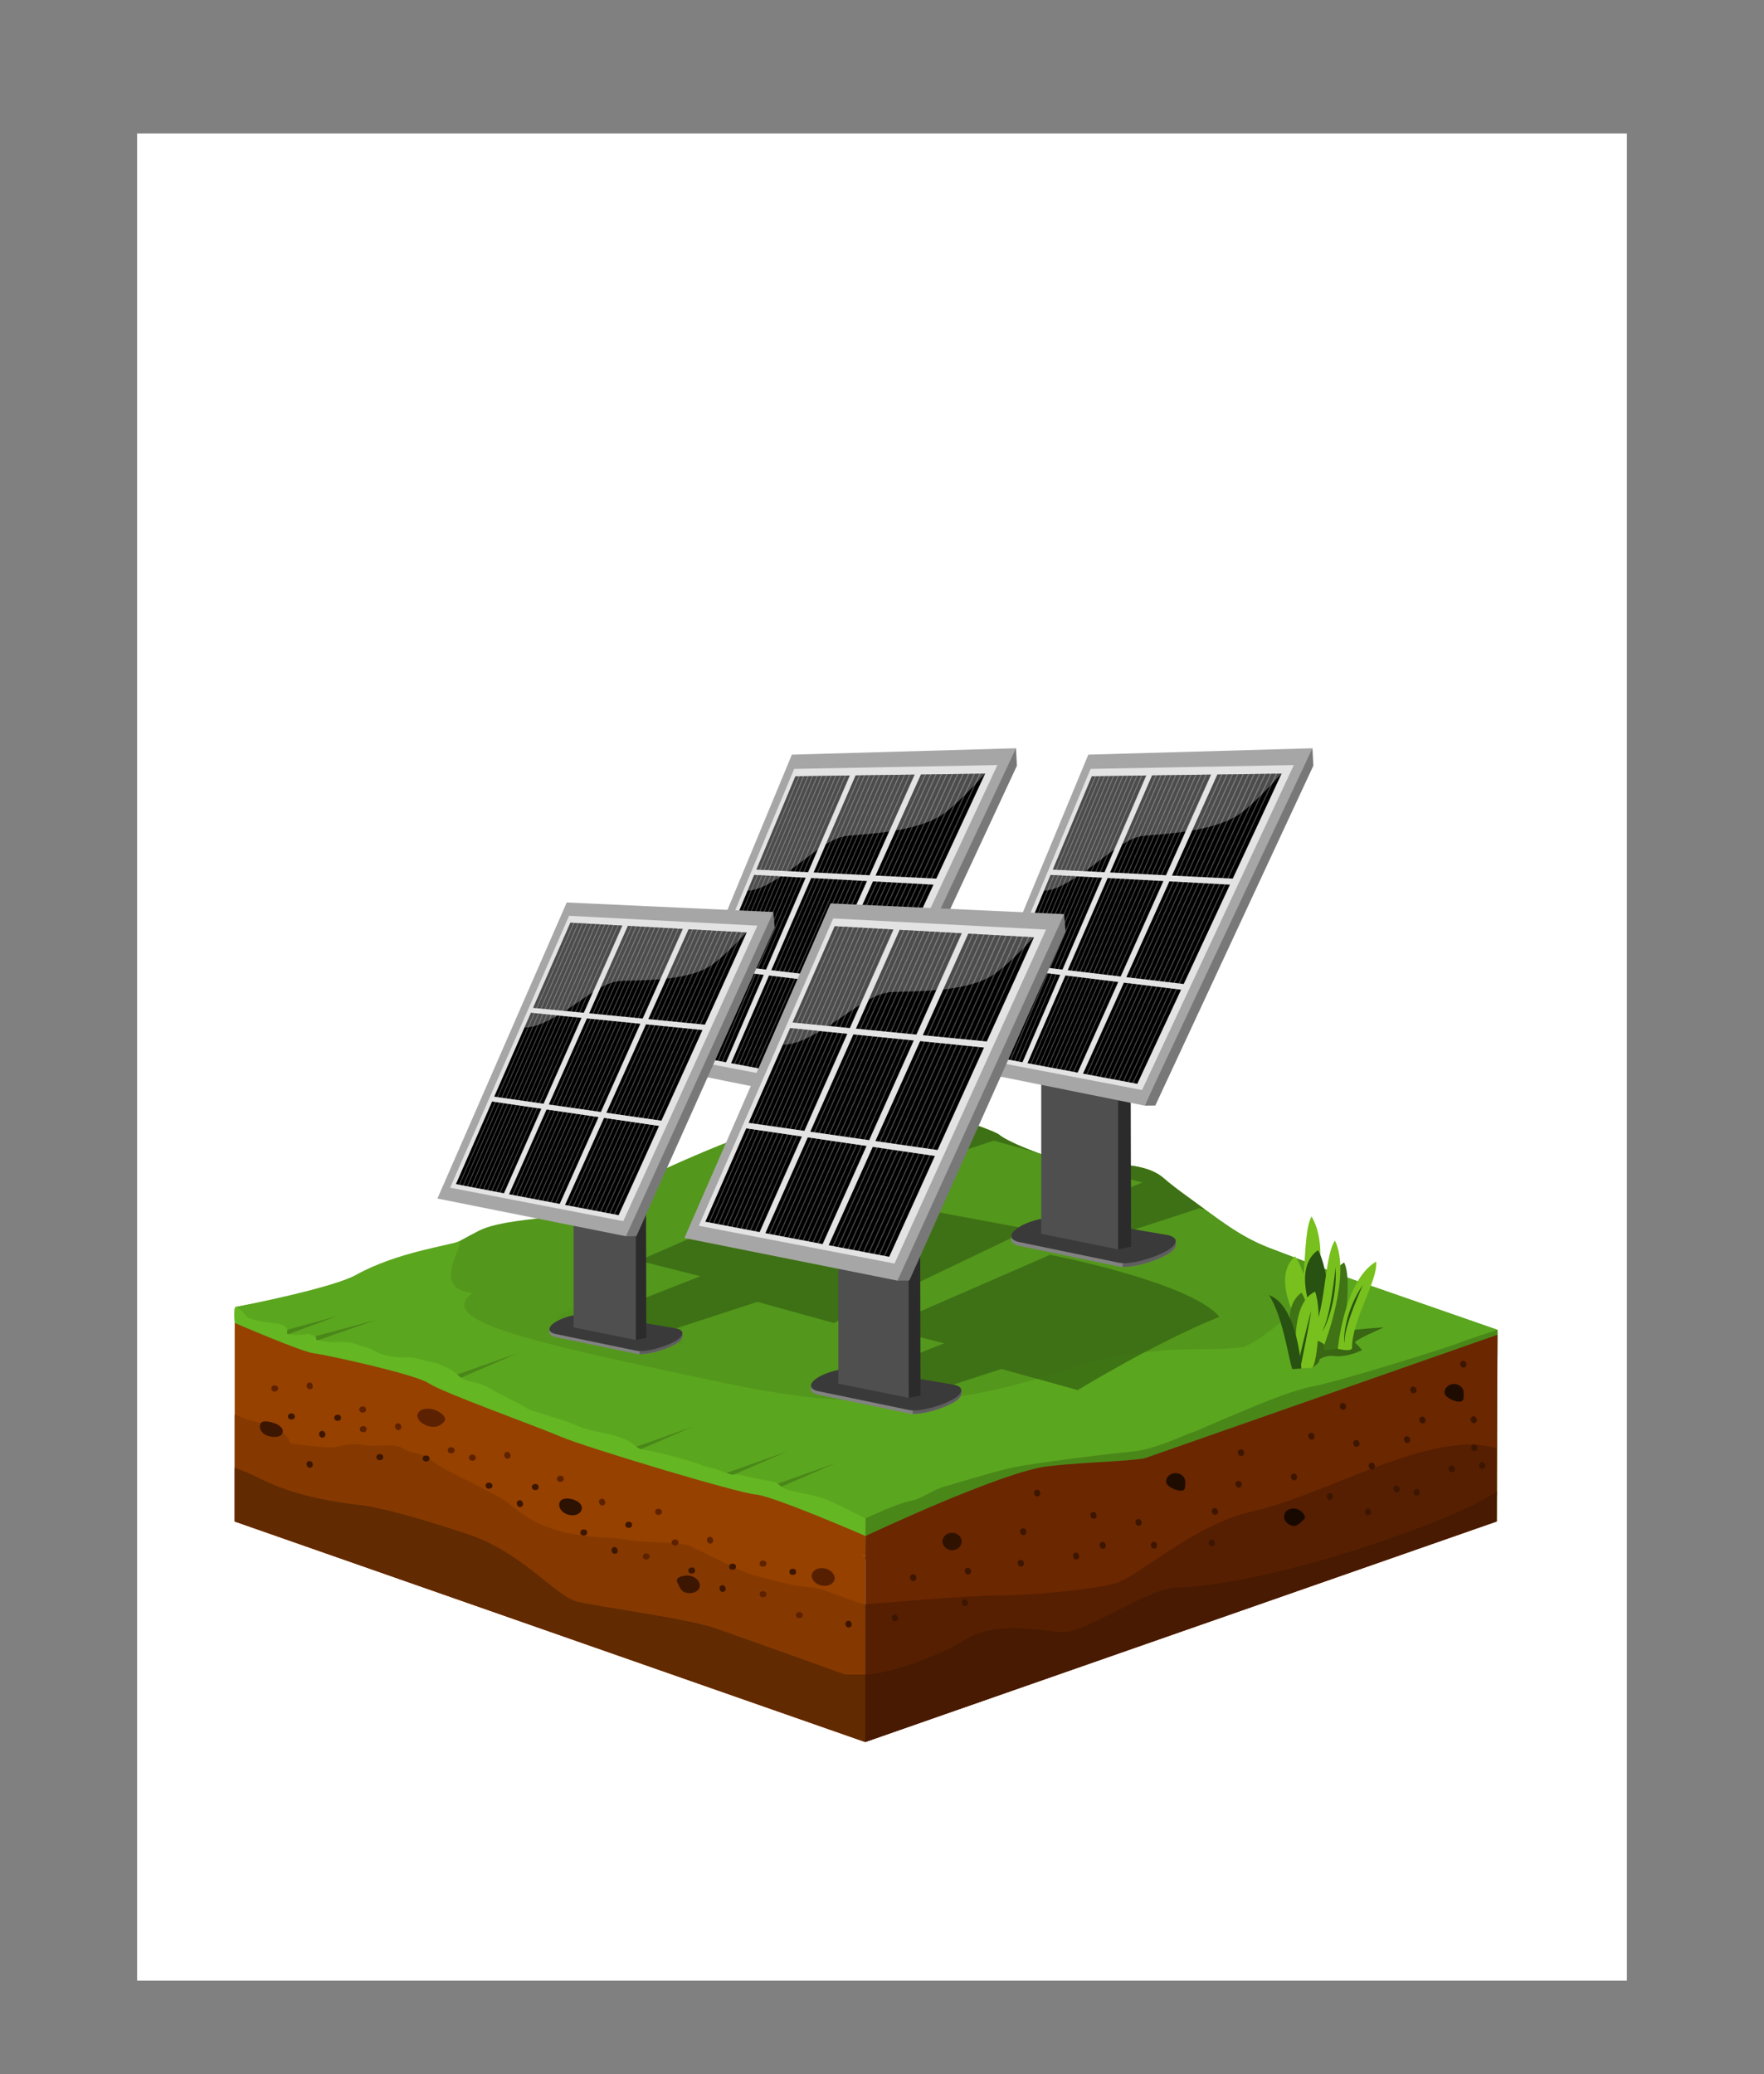 <?xml version='1.0' encoding='utf-8'?>
<svg xmlns="http://www.w3.org/2000/svg" version="1.1" x="0px" y="0px" width="484px" height="569px" viewBox="0 0 484 569" enable-background="new 0 0 484 569"><rect x="0" y="0" width="484" height="569" fill="#808080" stroke="none"/> <g id="Layer_4"> <rect x="38" y="37" fill="#FFFFFF" stroke="#FFFFFF" stroke-width="0.765" stroke-miterlimit="10" width="408" height="506"/> <polygon fill="#51941B" points="410.862,366.184 240.032,301.209 65.77,366.529 238.698,427.004 349.505,390.494 410.672,417.412 "/> <path fill="#51941B" d="M268.406,323.295c0,0-32.365-14.381-31.426-16.609s1.951-7.696,2.762-7.291 c0.811,0.404,32.409,10.105,34.435,11.939s14.255,7.1,21.812,7.707s17.888-0.607,23.356,4.254c1.52,1.35,4.167,3.361,7.294,5.617 c8.126,5.863,13.548,10.449,22.504,13.812c16.361,6.146,61.45,23.459,61.45,23.459s-15.172,6.811-17.055,6.064 s-23.706-5.662-23.935-5.838c-0.229-0.174-39.321-5.035-40.334-5.238s-35.852-10.152-39.295-13.584 C286.532,344.158,268.406,323.295,268.406,323.295z"/> <path fill="#53971C" d="M369.367,350.402c-5.468-2.086-10.654-4.061-14.939-5.684l-6.461-2.457 c-8.264-3.318-13.565-7.75-21.327-13.35c-3.127-2.256-5.774-4.268-7.294-5.617c-5.469-4.861-15.799-3.646-23.356-4.254 s-19.787-5.873-21.812-7.707s-33.624-11.535-34.435-11.939c-0.382-0.191-0.81,0.928-1.252,2.393L65.77,366.529l172.929,60.475 l110.807-36.51l61.167,26.918l0.19-52.58L369.367,350.402z"/> <path fill="#53971C" d="M66.358,361.172c0,0-2.693-1.973-1.767-2.105c0.051-0.008-0.149-0.471,0.078-0.514 c3.907-0.732,32.664-6.137,38.609-7.307c6.291-1.236,23.237-11.182,28.301-13.693c5.064-2.51,15.752-3.078,19.369-3.744 s27.129-10.514,28.794-11.729c1.665-1.217,19.692-8.912,22.123-9.52c2.431-0.609,13.02-2.027,13.02-2.027l24.857-11.139v5.67 c0,0-25.851,15.193-26.699,15.395c-0.848,0.203-53.813,17.094-53.813,17.094S135,349.02,135.113,349.424 c0.113,0.406-38.169,13.449-38.169,13.449l-23.293,1.232L66.358,361.172z"/> <path fill="#5BA61F" d="M410.862,364.832l-41.495-14.43c-1.008-0.385-2.002-0.764-2.987-1.139 c-9.892,9.387-21.338,19.757-25.918,20.398c-8.421,1.18-22.189-0.87-40.432,3.92s-43.549,18-100.021,6.106 s-80.317-17.26-70.381-24.979c-11.906-1.225-1.796-13.463-3.671-14.159c-2.527,1.132-17.03,2.943-28.278,9.214 c-6.142,3.424-29.103,8.057-33.01,8.789c-0.227,0.043-0.027,0.506-0.078,0.514c-0.926,0.133,1.767,2.105,1.767,2.105l6.61,2.659 l-7.198,2.698l172.929,60.475l110.807-36.51l9.423,4.146c19.395-8.209,37.71-16.14,51.907-22.359L410.862,364.832z"/> <path fill="#386613" d="M358.067,373.295l1.963,1.965c0,0,2.121-1.381,1.906-1.965s2.302-1.537,3.928-1.301 c3.727,0.545,7.842-1.59,7.842-1.59s-1.001-1.299-1.85-1.945c-0.85-0.645,7.35-4.01,7.689-4.234c0.339-0.223-9.754,0.76-9.754,0.76 s-5.354,0.102-5.693,0.35s-5.093-0.262-5.093,0.502S358.067,373.295,358.067,373.295z"/> <path fill="#4A8719" d="M78.553,364.889l0.19,1.283l13.9-5.15C92.644,361.021,79.261,364.713,78.553,364.889z M86.562,367.924 l16.86-5.885c0,0-16.342,4.426-17.05,4.6L86.562,367.924z M125.557,377.02l0.19,1.285l16.664-7.227 C142.411,371.078,126.265,376.846,125.557,377.02z M173.442,397.262l0.19,1.285l16.664-7.227 C190.296,391.32,174.15,397.088,173.442,397.262z M212.837,407.186l0.19,1.285l16.664-7.227 C229.691,401.244,213.545,407.012,212.837,407.186z M199.284,404.076l0.19,1.285l16.664-7.227 C216.138,398.135,199.992,403.902,199.284,404.076z"/> <path fill="#64B622" d="M66.418,366.184l-2.015-3.227c0,0-0.279-2.629,0-4.035c0.279-1.404,2.739,1.621,3.087,2.07 c0.038,0.137,0.167,0.625,3.548,1.408c3.381,0.785,5.946,0.297,7.381,1.705s-1.427,1.928,2.465,2.078s3.059-0.721,5.116,0.227 c2.057,0.949-0.976,0.949,2.591,1.564s6.437-0.283,9.103,0.781s2.255,0.449,4.716,1.68s3.065,1.434,6.146,1.844 s2.939-0.41,7.418,0.82s2.719,0.207,6.88,2.256c4.161,2.051,1.974,2.637,6.758,3.779s3.05,1.141,9.761,4.422 s4.01,2.658,8.436,3.994c4.426,1.338,2.334,0.811,5.943,1.895s5.044,2.137,8.325,2.943c3.281,0.805,6.067,1.004,9.492,2.545 s2.504,2.494,5.733,2.939c3.229,0.447,10.405,2.479,12.456,3.104s3.475,1.354,5.223,1.707s5.781,2.025,6.02,1.906 s1.469-0.168,3.109,0.268c1.641,0.434,8.436,1.711,8.934,1.893s1.077,1.617,4.478,2.334c3.401,0.719,7,1.477,8.481,2.02 c1.481,0.545,7.093,3.211,7.772,3.621c0.68,0.408,3.719,1.811,3.719,1.811v4.865l-61.13-15.836L66.418,366.184z"/> <path fill="#964100" d="M65.501,368.756l-1.098-2.346v-3.453c0,0,18.343,7.902,21.597,8.295c3.254,0.391,27.913,5.734,31.631,8.248 c3.718,2.516,29.185,11.631,36.12,14.607s48.753,15.525,53.579,15.904c4.826,0.381,30.164,11.389,30.164,11.389v5.51 c0,0-39.439-9.623-39.923-10.33c-0.484-0.709-67.022-24.074-67.022-24.074l-37.905-13.359L65.501,368.756z"/> <path fill="#6B2700" d="M262.174,418.225"/> <path fill="#4A8719" d="M239.162,422.752l-1.668-1.352v-4.865c0,0,8.666-4.082,12.196-4.734c3.53-0.654,5.102-2.498,8.616-3.695 c3.545-1.209,11.672-0.633,11.672-0.633s-2.832,2.955-3.027,3.086s-13.665,9.922-14.123,9.734S239.162,422.752,239.162,422.752z"/> <path fill="#F4D061" d="M406.419,399.762"/> </g> <g id="Layer_2"> </g> <g id="Layer_1"> <polygon fill="#964100" points="237.403,477.91 64.403,417.41 64.403,366.41 237.403,426.91 "/> <path fill="#853900" d="M237.403,440.158c-0.612-0.117-1.174-0.254-1.577-0.41c-1.577-0.611-6.108-2.043-8.968-3.236 c-2.859-1.191-5.904-0.932-10.273-1.857s-3.599-0.934-8.163-2.078s-7.422-2.76-10.852-4.453c-3.429-1.695-5.034-2.371-7.787-3.797 c-2.753-1.428-11.854-0.963-17.278-1.859c-5.424-0.895-7.59-0.432-12.338-1.197s-4.547-0.297-10.655-2.604 s-9.561-6.457-13.013-8.188s-6.64-3.582-10.941-5.621s-6.056-3.273-7.709-4.729c-1.653-1.457-4.987-1.199-7.366-2.791 s-6.651-0.268-11.039-0.93c-4.388-0.66-5.438,0.396-7.737,0.619s-4.341-0.223-9.122-0.619c-4.781-0.395-1.593-0.4-5.015-3.467 s-6.235-1.92-11.801-4.344c-0.471-0.205-0.923-0.363-1.366-0.504v29.316l173,60.5V440.158z"/> <path fill="#4A8719" d="M265.374,412.33c0,0-7.626-4.062-7.067-4.225s14.706-4.482,19.685-5.539 c4.979-1.055,25.687-3.705,32.317-4.299c6.631-0.596,13.612-4.201,16.985-5.365s23.91-10.818,32.43-12.447 s38.65-11.193,40.512-11.996c1.861-0.801,10.627-3.627,10.627-3.627v1.352l-16.444,11.479c0,0-75.384,26.291-83.76,26.99 c-8.376,0.697-34.318,4.02-36.646,5.033C271.686,410.701,265.374,412.33,265.374,412.33z"/> <path fill="#6B2700" d="M237.494,421.4c0,0,37.448-17.715,50.023-19.135s24.701-1.258,28.907-2.73s23.122-4.602,23.122-4.602 l-16.996,5.463l-39.375,11.527c0,0-24.104,11.92-25.9,12.098c-1.797,0.18-19.872,3.725-19.872,3.725L237.494,421.4z"/> <polygon fill="#6B2700" points="237.403,477.91 410.672,417.412 410.862,366.184 237.403,426.91 "/> <path fill="#561F01" d="M410.672,417.412l-0.078-20.074c-17.7-5.482-46.004,12.645-67.423,17.427 c-15.497,3.46-30.958,17.974-37.438,19.718c-6.48,1.746-24.875,3.334-32.328,3.24c-7.453-0.092-36.001,2.436-36.001,2.436v37.752 L410.672,417.412z"/> <path fill="#612A01" d="M237.403,459.41h-5.5c0,0-26.5-9.5-35-12.5s-32.5-6-38.5-7.5s-15-13.5-30-18.5s-25-7.5-29.5-8s-17-2-27-7 c-2.935-1.467-5.427-2.494-7.5-3.227v14.727l173,60.5V459.41z"/> <path fill="#471A01" d="M410.403,417.41l0.3-8.326c-8.091,6.635-59.664,25.569-88.121,26.499c-8,0.262-24.578,12.661-31.621,12.159 c-7.043-0.504-17.86-3.02-25.91,2.012s-22.147,9.656-27.647,9.656v18.5L410.403,417.41z"/> <path fill="#51941B" d="M152.86,361.873c-0.792-0.596,5.488-5.445,15.644-4.623s18.757,6.984,18.757,6.984v4.521 C187.261,368.756,159.145,366.598,152.86,361.873z"/> <path opacity="0.8" fill="#396813" d="M177.328,367.014c1.999-0.527,30.482-9.856,30.482-9.856l20.958,5.8l53.705-25.709 l-61.283-11.411l-45.926,20.014l16.89,4.269l-24.567,9.655L177.328,367.014z"/> <path opacity="0.8" fill="#396813" d="M244.271,385.421c1.999-0.527,30.481-9.856,30.481-9.856l20.958,5.8 c0,0,21.571-13.199,38.86-20.098c-7.883-9.532-46.438-17.022-46.438-17.022l-45.927,20.014l16.89,4.269l-24.567,9.655 L244.271,385.421z"/> <g> <path opacity="0.8" fill="#396813" d="M242.194,322.795c1.999-0.527,30.481-9.857,30.481-9.857l11.966,3.312 c-4.952-1.764-9.325-3.883-10.465-4.915c-1.657-1.501-23.116-8.27-31.301-10.899l-2.746,1.196l16.89,4.27l-24.567,9.654 L242.194,322.795z"/> <path opacity="0.8" fill="#396813" d="M313.528,324.412l-24.567,9.655l9.742,7.239c1.999-0.527,30.481-9.856,30.481-9.856 l1.495,0.414c-1.287-0.946-2.622-1.929-4.04-2.952c-3.127-2.256-5.774-4.268-7.294-5.617c-4.812-4.278-13.388-3.852-20.527-4.102 l-2.18,0.95L313.528,324.412z"/> <path opacity="0.8" fill="#396813" d="M293.634,318.738l0.009-0.004c-0.023-0.005-0.048-0.009-0.071-0.014L293.634,318.738z"/> </g> <g> <path fill="#828282" d="M251.852,335.302c-2.925,1.636-8.433,3.312-11.333,2.819l-23.646-4.904 c-1.247-0.21-1.954-0.65-2.124-1.213c-0.225-0.747-0.14-2.131,1.528-3.067l0.636,0.423c2.923-1.636,7.643-2.564,10.544-2.069 l25.151,3.648c1.63,0.278,1.624,1.451,1.411,2.272C253.854,333.851,253.13,334.586,251.852,335.302L251.852,335.302z"/> <path fill="#5E5E5E" d="M241.35,338.181c3.027,0.124,7.83-1.384,10.502-2.879c1.278-0.716,2.003-1.451,2.167-2.091 c0.2-0.777,0.2-1.855-1.175-2.209H241.35V338.181z"/> <path fill="#3A3A3A" d="M251.852,334.39c-2.925,1.637-8.433,3.311-11.333,2.817l-23.646-4.901c-2.901-0.495-2.883-2.222,0.04-3.86 l0,0c2.923-1.636,7.643-2.562,10.544-2.069l24.433,4.154C254.789,331.023,254.774,332.752,251.852,334.39L251.852,334.39z"/> <g> <path fill="#2B2B2B" d="M238.396,288.741c0.401,0.453,1.88,45.266,1.88,45.266l3.094-0.652l-0.101-44.614H238.396z"/> <polygon fill="#4F4F4F" points="240.276,334.007 221.874,330.277 221.874,274.119 240.276,274.119 "/> </g> </g> <g> <path fill="#828282" d="M320.058,344.254c-3.354,1.875-9.667,3.797-12.993,3.231l-27.104-5.622c-1.43-0.24-2.24-0.745-2.435-1.39 c-0.258-0.856-0.16-2.443,1.752-3.517l0.729,0.484c3.351-1.875,8.761-2.939,12.088-2.372l28.83,4.183 c1.868,0.319,1.861,1.663,1.617,2.605C322.354,342.59,321.522,343.434,320.058,344.254L320.058,344.254z"/> <path fill="#5E5E5E" d="M308.019,347.554c3.471,0.143,8.976-1.586,12.039-3.3c1.465-0.82,2.296-1.664,2.483-2.396 c0.229-0.892,0.229-2.127-1.347-2.532h-13.176V347.554z"/> <path fill="#3A3A3A" d="M320.058,343.208c-3.354,1.876-9.667,3.795-12.993,3.229l-27.104-5.618 c-3.326-0.567-3.305-2.547,0.046-4.425l0,0c3.351-1.876,8.761-2.938,12.088-2.373l28.007,4.763 C323.425,339.35,323.408,341.331,320.058,343.208L320.058,343.208z"/> <g> <path fill="#2B2B2B" d="M304.633,290.88c0.46,0.519,2.154,51.89,2.154,51.89l3.548-0.748l-0.115-51.142H304.633z"/> <polygon fill="#4F4F4F" points="306.787,342.77 285.693,338.494 285.693,274.119 306.787,274.119 "/> </g> </g> <g> <g> <polygon fill="#787878" points="275.97,207.409 278.765,205.281 279.018,210.069 235.651,303.303 232.699,303.322 "/> <polygon fill="#A6A6A6" points="232.699,303.322 181.581,293.036 217.271,207.034 278.765,205.281 "/> <polygon fill="#E3E3E3" points="232.012,299.039 184.917,290.023 217.896,210.939 273.667,209.888 "/> <g> <g> <polygon points="221.747,239.276 207.542,238.559 218.245,212.961 233.194,212.753 "/> <polygon points="238.613,240.125 223.237,239.351 234.765,212.731 250.977,212.507 "/> <polygon points="256.923,241.051 240.229,240.208 252.684,212.483 270.329,212.239 "/> </g> <g> <polygon points="210.212,265.999 196.739,264.399 206.927,240.032 221.088,240.8 "/> <polygon points="226.179,267.898 211.625,266.168 222.575,240.882 237.903,241.712 "/> <polygon points="243.477,269.958 227.707,268.084 239.514,241.801 256.157,242.705 "/> </g> <g> <polygon points="199.236,291.43 186.443,289.021 196.151,265.806 209.585,267.451 "/> <polygon points="214.371,294.269 200.578,291.678 210.995,267.624 225.504,269.408 "/> <polygon points="230.736,297.348 215.818,294.546 227.028,269.592 242.75,271.522 "/> </g> </g> <g opacity="0.3"> <polygon fill="#E3E3E3" points="187.201,289.796 186.948,289.748 219.659,211.663 219.953,211.657 "/> <polygon fill="#E3E3E3" points="188.258,289.994 188.003,289.946 220.895,211.641 221.19,211.636 "/> <polygon fill="#E3E3E3" points="189.319,290.197 189.064,290.148 222.135,211.62 222.434,211.614 "/> <polygon fill="#E3E3E3" points="190.387,290.4 190.13,290.35 223.385,211.599 223.687,211.593 "/> <polygon fill="#E3E3E3" points="191.462,290.604 191.203,290.555 224.643,211.577 224.944,211.572 "/> <polygon fill="#E3E3E3" points="192.542,290.807 192.283,290.76 225.906,211.555 226.211,211.55 "/> <polygon fill="#E3E3E3" points="193.629,291.013 193.367,290.964 227.179,211.534 227.487,211.529 "/> <polygon fill="#E3E3E3" points="194.721,291.219 194.459,291.169 228.459,211.512 228.768,211.507 "/> <polygon fill="#E3E3E3" points="195.82,291.429 195.555,291.38 229.748,211.491 230.059,211.485 "/> <polygon fill="#E3E3E3" points="196.925,291.639 196.66,291.589 231.045,211.469 231.357,211.463 "/> <polygon fill="#E3E3E3" points="198.037,291.848 197.77,291.799 232.348,211.446 232.665,211.44 "/> <polygon fill="#E3E3E3" points="199.155,292.061 198.886,292.013 233.662,211.423 233.978,211.418 "/> <polygon fill="#E3E3E3" points="200.279,292.275 200.009,292.224 234.982,211.401 235.301,211.396 "/> <polygon fill="#E3E3E3" points="201.411,292.491 201.139,292.44 236.312,211.378 236.633,211.373 "/> <polygon fill="#E3E3E3" points="202.548,292.705 202.275,292.652 237.651,211.355 237.972,211.351 "/> <polygon fill="#E3E3E3" points="203.692,292.921 203.418,292.87 238.994,211.333 239.319,211.328 "/> <polygon fill="#E3E3E3" points="204.844,293.14 204.567,293.086 240.35,211.31 240.677,211.305 "/> <polygon fill="#E3E3E3" points="206.002,293.359 205.724,293.308 241.713,211.287 242.042,211.281 "/> <polygon fill="#E3E3E3" points="207.167,293.581 206.886,293.529 243.085,211.263 243.416,211.258 "/> <polygon fill="#E3E3E3" points="208.337,293.8 208.057,293.749 244.466,211.24 244.797,211.234 "/> <polygon fill="#E3E3E3" points="209.516,294.026 209.234,293.971 245.854,211.216 246.19,211.211 "/> <polygon fill="#E3E3E3" points="210.703,294.251 210.417,294.195 247.254,211.192 247.591,211.188 "/> <polygon fill="#E3E3E3" points="211.896,294.476 211.608,294.424 248.658,211.168 249,211.164 "/> <polygon fill="#E3E3E3" points="213.094,294.705 212.808,294.647 250.078,211.144 250.417,211.14 "/> <polygon fill="#E3E3E3" points="214.302,294.935 214.013,294.876 251.502,211.121 251.845,211.114 "/> <polygon fill="#E3E3E3" points="215.516,295.165 215.224,295.111 252.938,211.096 253.283,211.09 "/> <polygon fill="#E3E3E3" points="216.737,295.395 216.442,295.341 254.383,211.071 254.729,211.066 "/> <polygon fill="#E3E3E3" points="217.967,295.63 217.671,295.571 255.836,211.047 256.187,211.042 "/> <polygon fill="#E3E3E3" points="219.205,295.862 218.906,295.804 257.3,211.022 257.649,211.016 "/> <polygon fill="#E3E3E3" points="220.448,296.098 220.147,296.043 258.775,210.997 259.129,210.99 "/> <polygon fill="#E3E3E3" points="221.699,296.336 221.397,296.281 260.256,210.972 260.612,210.966 "/> <polygon fill="#E3E3E3" points="222.958,296.572 222.655,296.516 261.749,210.947 262.108,210.941 "/> <polygon fill="#E3E3E3" points="224.226,296.815 223.922,296.756 263.25,210.921 263.614,210.915 "/> <polygon fill="#E3E3E3" points="225.499,297.058 225.194,296.997 264.765,210.896 265.126,210.889 "/> <polygon fill="#E3E3E3" points="226.784,297.302 226.475,297.241 266.288,210.869 266.653,210.863 "/> <polygon fill="#E3E3E3" points="228.075,297.543 227.766,297.484 267.823,210.843 268.188,210.837 "/> <polygon fill="#E3E3E3" points="229.375,297.79 229.061,297.733 269.365,210.817 269.737,210.811 "/> <polygon fill="#E3E3E3" points="230.681,298.041 230.366,297.98 270.919,210.79 271.294,210.784 "/> </g> </g> <g opacity="0.3"> <path fill="#FFFFFF" d="M250.977,212.507l-16.211,0.224l-8.186,18.902c2.125-1.301,4.174-2.199,6.236-2.373 c2.891-0.244,6.947-0.509,11.171-1.136L250.977,212.507z"/> <path fill="#FFFFFF" d="M252.684,212.483l-6.896,15.352c4.97-0.86,9.976-2.278,13.395-4.795 c3.074-2.261,7.324-6.639,11.101-10.801L252.684,212.483z"/> <path fill="#FFFFFF" d="M218.245,212.961l-10.703,25.598l8.842,0.447c2.904-2.054,5.544-4.189,8.046-5.946l8.764-20.306 L218.245,212.961z"/> <path fill="#FFFFFF" d="M214.29,240.432l-7.363-0.4l-1.812,4.333c1.507-0.087,3.304-0.575,5.448-1.712 C211.858,241.964,213.095,241.212,214.29,240.432z"/> </g> </g> <g> <g> <polygon fill="#787878" points="357.303,207.409 360.098,205.281 360.351,210.069 316.984,303.303 314.031,303.322 "/> <polygon fill="#A6A6A6" points="314.031,303.322 262.914,293.036 298.604,207.034 360.098,205.281 "/> <polygon fill="#E3E3E3" points="313.346,299.039 266.25,290.023 299.229,210.939 355,209.888 "/> <g> <g> <polygon points="303.08,239.276 288.875,238.559 299.578,212.961 314.527,212.753 "/> <polygon points="319.945,240.125 304.57,239.351 316.098,212.731 332.31,212.507 "/> <polygon points="338.256,241.051 321.562,240.208 334.017,212.483 351.662,212.239 "/> </g> <g> <polygon points="291.545,265.999 278.072,264.399 288.26,240.032 302.422,240.8 "/> <polygon points="307.512,267.898 292.957,266.168 303.908,240.882 319.236,241.712 "/> <polygon points="324.811,269.958 309.04,268.084 320.847,241.801 337.49,242.705 "/> </g> <g> <polygon points="280.569,291.43 267.776,289.021 277.484,265.806 290.918,267.451 "/> <polygon points="295.703,294.269 281.91,291.678 292.328,267.624 306.838,269.408 "/> <polygon points="312.069,297.348 297.151,294.546 308.361,269.592 324.084,271.522 "/> </g> </g> <g opacity="0.3"> <polygon fill="#E3E3E3" points="268.534,289.796 268.281,289.748 300.992,211.663 301.286,211.657 "/> <polygon fill="#E3E3E3" points="269.592,289.994 269.336,289.946 302.228,211.641 302.523,211.636 "/> <polygon fill="#E3E3E3" points="270.652,290.197 270.397,290.148 303.468,211.62 303.768,211.614 "/> <polygon fill="#E3E3E3" points="271.721,290.4 271.463,290.35 304.719,211.599 305.02,211.593 "/> <polygon fill="#E3E3E3" points="272.795,290.604 272.536,290.555 305.976,211.577 306.277,211.572 "/> <polygon fill="#E3E3E3" points="273.875,290.807 273.615,290.76 307.238,211.555 307.544,211.55 "/> <polygon fill="#E3E3E3" points="274.962,291.013 274.7,290.964 308.512,211.534 308.82,211.529 "/> <polygon fill="#E3E3E3" points="276.055,291.219 275.792,291.169 309.793,211.512 310.101,211.507 "/> <polygon fill="#E3E3E3" points="277.152,291.429 276.889,291.38 311.081,211.491 311.393,211.485 "/> <polygon fill="#E3E3E3" points="278.258,291.639 277.992,291.589 312.379,211.469 312.689,211.463 "/> <polygon fill="#E3E3E3" points="279.369,291.848 279.103,291.799 313.682,211.446 313.998,211.44 "/> <polygon fill="#E3E3E3" points="280.488,292.061 280.219,292.013 314.995,211.423 315.311,211.418 "/> <polygon fill="#E3E3E3" points="281.612,292.275 281.342,292.224 316.315,211.401 316.634,211.396 "/> <polygon fill="#E3E3E3" points="282.744,292.491 282.473,292.44 317.646,211.378 317.966,211.373 "/> <polygon fill="#E3E3E3" points="283.881,292.705 283.608,292.652 318.984,211.355 319.305,211.351 "/> <polygon fill="#E3E3E3" points="285.025,292.921 284.751,292.87 320.327,211.333 320.652,211.328 "/> <polygon fill="#E3E3E3" points="286.177,293.14 285.9,293.086 321.683,211.31 322.01,211.305 "/> <polygon fill="#E3E3E3" points="287.335,293.359 287.057,293.308 323.046,211.287 323.375,211.281 "/> <polygon fill="#E3E3E3" points="288.5,293.581 288.219,293.529 324.418,211.263 324.749,211.258 "/> <polygon fill="#E3E3E3" points="289.67,293.8 289.39,293.749 325.799,211.24 326.13,211.234 "/> <polygon fill="#E3E3E3" points="290.85,294.026 290.566,293.971 327.188,211.216 327.523,211.211 "/> <polygon fill="#E3E3E3" points="292.035,294.251 291.75,294.195 328.587,211.192 328.924,211.188 "/> <polygon fill="#E3E3E3" points="293.229,294.476 292.941,294.424 329.991,211.168 330.333,211.164 "/> <polygon fill="#E3E3E3" points="294.427,294.705 294.141,294.647 331.411,211.144 331.75,211.14 "/> <polygon fill="#E3E3E3" points="295.635,294.935 295.346,294.876 332.835,211.121 333.178,211.114 "/> <polygon fill="#E3E3E3" points="296.85,295.165 296.557,295.111 334.271,211.096 334.616,211.09 "/> <polygon fill="#E3E3E3" points="298.07,295.395 297.775,295.341 335.716,211.071 336.062,211.066 "/> <polygon fill="#E3E3E3" points="299.3,295.63 299.004,295.571 337.169,211.047 337.52,211.042 "/> <polygon fill="#E3E3E3" points="300.538,295.862 300.239,295.804 338.633,211.022 338.982,211.016 "/> <polygon fill="#E3E3E3" points="301.781,296.098 301.48,296.043 340.108,210.997 340.462,210.99 "/> <polygon fill="#E3E3E3" points="303.032,296.336 302.73,296.281 341.589,210.972 341.945,210.966 "/> <polygon fill="#E3E3E3" points="304.291,296.572 303.988,296.516 343.082,210.947 343.441,210.941 "/> <polygon fill="#E3E3E3" points="305.559,296.815 305.255,296.756 344.583,210.921 344.947,210.915 "/> <polygon fill="#E3E3E3" points="306.832,297.058 306.527,296.997 346.098,210.896 346.459,210.889 "/> <polygon fill="#E3E3E3" points="308.117,297.302 307.809,297.241 347.621,210.869 347.986,210.863 "/> <polygon fill="#E3E3E3" points="309.408,297.543 309.1,297.484 349.156,210.843 349.521,210.837 "/> <polygon fill="#E3E3E3" points="310.707,297.79 310.394,297.733 350.698,210.817 351.07,210.811 "/> <polygon fill="#E3E3E3" points="312.014,298.041 311.699,297.98 352.252,210.79 352.627,210.784 "/> </g> </g> <g opacity="0.3"> <path fill="#FFFFFF" d="M332.31,212.507l-16.212,0.224l-8.186,18.902c2.125-1.301,4.174-2.199,6.236-2.373 c2.891-0.244,6.947-0.509,11.17-1.136L332.31,212.507z"/> <path fill="#FFFFFF" d="M334.017,212.483l-6.896,15.352c4.97-0.86,9.976-2.278,13.395-4.795 c3.074-2.261,7.324-6.639,11.101-10.801L334.017,212.483z"/> <path fill="#FFFFFF" d="M299.578,212.961l-10.703,25.598l8.842,0.447c2.904-2.054,5.544-4.189,8.047-5.946l8.764-20.306 L299.578,212.961z"/> <path fill="#FFFFFF" d="M295.623,240.432l-7.363-0.4l-1.812,4.333c1.507-0.087,3.304-0.575,5.448-1.712 C293.191,241.964,294.428,241.212,295.623,240.432z"/> </g> </g> <g> <g> <path fill="#828282" d="M261.453,384.861c-3.066,1.715-8.842,3.471-11.882,2.955l-24.79-5.141 c-1.307-0.221-2.048-0.684-2.226-1.273c-0.236-0.783-0.147-2.232,1.602-3.215l0.667,0.443c3.064-1.715,8.013-2.689,11.054-2.17 l26.367,3.826c1.709,0.291,1.702,1.52,1.479,2.381C263.552,383.34,262.792,384.109,261.453,384.861L261.453,384.861z"/> <path fill="#5E5E5E" d="M250.443,387.877c3.173,0.131,8.208-1.449,11.01-3.016c1.339-0.752,2.099-1.521,2.271-2.193 c0.209-0.814,0.209-1.945-1.232-2.316h-12.049V387.877z"/> <path fill="#3A3A3A" d="M261.453,383.904c-3.066,1.715-8.842,3.471-11.882,2.953l-24.79-5.139 c-3.042-0.52-3.022-2.328,0.042-4.047l0,0c3.064-1.715,8.013-2.686,11.054-2.17l25.614,4.355 C264.532,380.375,264.517,382.188,261.453,383.904L261.453,383.904z"/> <g> <path fill="#2B2B2B" d="M247.347,336.047c0.419,0.475,1.971,47.455,1.971,47.455l3.244-0.684l-0.106-46.771H247.347z"/> <polygon fill="#4F4F4F" points="249.317,383.502 230.026,379.594 230.026,320.719 249.317,320.719 "/> </g> <g> <polygon fill="#787878" points="289.249,252.707 291.972,250.79 292.371,255.583 249.498,351.312 246.265,351.334 "/> <polygon fill="#A6A6A6" points="246.265,351.334 187.784,339.645 227.884,247.843 291.972,250.79 "/> <polygon fill="#E3E3E3" points="245.432,346.648 191.732,336.277 228.617,251.968 287.014,255.022 "/> <g> <g> <polygon points="233.209,282.046 217.466,280.504 229.023,254.108 245.171,255.005 "/> <polygon points="251.466,283.833 234.841,282.205 246.847,255.098 263.902,256.046 "/> <polygon points="270.768,285.723 253.191,284.002 265.673,256.144 283.723,257.146 "/> </g> <g> <polygon points="220.733,310.246 205.407,308.045 216.79,282.048 232.509,283.627 "/> <polygon points="238.499,312.801 222.323,310.475 234.14,283.792 250.738,285.458 "/> <polygon points="257.276,315.502 240.178,313.045 252.461,285.633 270.014,287.397 "/> </g> <g> <polygon points="208.449,338.02 193.53,335.17 204.74,309.568 220.044,311.807 "/> <polygon points="225.736,341.311 209.996,338.311 221.631,312.037 237.782,314.404 "/> <polygon points="244,344.797 227.369,341.627 239.458,314.648 256.53,317.145 "/> </g> </g> <g opacity="0.3"> <polygon fill="#E3E3E3" points="194.423,336.051 194.125,335.992 230.549,252.858 230.871,252.875 "/> <polygon fill="#E3E3E3" points="195.665,336.285 195.365,336.229 231.895,252.93 232.217,252.947 "/> <polygon fill="#E3E3E3" points="196.91,336.527 196.611,336.469 233.243,253.002 233.568,253.019 "/> <polygon fill="#E3E3E3" points="198.162,336.768 197.861,336.707 234.599,253.075 234.926,253.091 "/> <polygon fill="#E3E3E3" points="199.419,337.008 199.116,336.949 235.961,253.146 236.287,253.165 "/> <polygon fill="#E3E3E3" points="200.68,337.248 200.377,337.193 237.325,253.22 237.655,253.237 "/> <polygon fill="#E3E3E3" points="201.947,337.49 201.643,337.434 238.698,253.293 239.03,253.312 "/> <polygon fill="#E3E3E3" points="203.219,337.734 202.914,337.676 240.076,253.367 240.408,253.385 "/> <polygon fill="#E3E3E3" points="204.496,337.982 204.188,337.924 241.46,253.441 241.794,253.459 "/> <polygon fill="#E3E3E3" points="205.778,338.229 205.47,338.17 242.851,253.516 243.185,253.534 "/> <polygon fill="#E3E3E3" points="207.066,338.473 206.757,338.414 244.245,253.59 244.582,253.608 "/> <polygon fill="#E3E3E3" points="208.359,338.723 208.048,338.664 245.646,253.665 245.984,253.683 "/> <polygon fill="#E3E3E3" points="209.657,338.971 209.345,338.912 247.055,253.74 247.393,253.758 "/> <polygon fill="#E3E3E3" points="210.961,339.223 210.648,339.164 248.468,253.816 248.809,253.834 "/> <polygon fill="#E3E3E3" points="212.27,339.473 211.956,339.412 249.888,253.891 250.228,253.911 "/> <polygon fill="#E3E3E3" points="213.583,339.725 213.269,339.666 251.311,253.968 251.654,253.987 "/> <polygon fill="#E3E3E3" points="214.905,339.979 214.587,339.918 252.743,254.045 253.089,254.064 "/> <polygon fill="#E3E3E3" points="216.23,340.232 215.912,340.172 254.181,254.122 254.526,254.14 "/> <polygon fill="#E3E3E3" points="217.562,340.488 217.24,340.428 255.625,254.198 255.973,254.218 "/> <polygon fill="#E3E3E3" points="218.897,340.742 218.577,340.684 257.074,254.277 257.422,254.295 "/> <polygon fill="#E3E3E3" points="220.24,341.004 219.918,340.939 258.53,254.354 258.881,254.374 "/> <polygon fill="#E3E3E3" points="221.588,341.26 221.264,341.195 259.992,254.433 260.345,254.452 "/> <polygon fill="#E3E3E3" points="222.942,341.518 222.616,341.459 261.459,254.511 261.814,254.531 "/> <polygon fill="#E3E3E3" points="224.299,341.783 223.976,341.717 262.938,254.59 263.289,254.61 "/> <polygon fill="#E3E3E3" points="225.667,342.045 225.339,341.979 264.416,254.67 264.771,254.688 "/> <polygon fill="#E3E3E3" points="227.036,342.307 226.707,342.244 265.905,254.749 266.263,254.768 "/> <polygon fill="#E3E3E3" points="228.413,342.57 228.081,342.51 267.399,254.829 267.758,254.849 "/> <polygon fill="#E3E3E3" points="229.795,342.836 229.463,342.77 268.898,254.91 269.261,254.929 "/> <polygon fill="#E3E3E3" points="231.185,343.104 230.851,343.035 270.406,254.99 270.767,255.009 "/> <polygon fill="#E3E3E3" points="232.578,343.369 232.242,343.309 271.923,255.071 272.284,255.089 "/> <polygon fill="#E3E3E3" points="233.978,343.637 233.641,343.576 273.441,255.152 273.807,255.172 "/> <polygon fill="#E3E3E3" points="235.385,343.906 235.046,343.842 274.969,255.234 275.336,255.255 "/> <polygon fill="#E3E3E3" points="236.797,344.18 236.459,344.111 276.502,255.316 276.872,255.336 "/> <polygon fill="#E3E3E3" points="238.214,344.453 237.875,344.385 278.043,255.399 278.412,255.418 "/> <polygon fill="#E3E3E3" points="239.64,344.727 239.298,344.658 279.591,255.481 279.963,255.501 "/> <polygon fill="#E3E3E3" points="241.071,345 240.729,344.932 281.148,255.564 281.517,255.584 "/> <polygon fill="#E3E3E3" points="242.509,345.275 242.162,345.209 282.708,255.648 283.083,255.668 "/> <polygon fill="#E3E3E3" points="243.951,345.555 243.604,345.486 284.274,255.731 284.652,255.752 "/> </g> </g> </g> <g opacity="0.3"> <path fill="#FFFFFF" d="M263.902,256.046l-17.056-0.948l-8.482,19.152c2.28-1.239,4.478-2.056,6.691-2.112 c3.092-0.078,7.41-0.109,11.869-0.502L263.902,256.046z"/> <path fill="#FFFFFF" d="M265.673,256.144l-6.855,15.302c5.189-0.584,10.361-1.734,13.831-4.096 c3.097-2.108,7.317-6.268,11.024-10.207L265.673,256.144z"/> <path fill="#FFFFFF" d="M229.023,254.108l-11.557,26.396l9.84,0.963c3.173-2.021,6.039-4.133,8.745-5.843l9.121-20.619 L229.023,254.108z"/> <path fill="#FFFFFF" d="M225.005,282.874l-8.215-0.826l-1.998,4.563c1.694-0.017,3.706-0.449,6.091-1.559 C222.321,284.383,223.688,283.644,225.005,282.874z"/> </g> </g> <g> <g> <path fill="#828282" d="M185.195,368.82c-2.713,1.518-7.822,3.072-10.512,2.615l-21.933-4.549 c-1.156-0.195-1.812-0.604-1.97-1.125c-0.209-0.693-0.13-1.977,1.417-2.846l0.59,0.393c2.711-1.518,7.089-2.379,9.78-1.92 l23.329,3.385c1.512,0.258,1.506,1.346,1.309,2.107C187.052,367.475,186.38,368.156,185.195,368.82L185.195,368.82z"/> <path fill="#5E5E5E" d="M175.454,371.49c2.808,0.115,7.262-1.283,9.741-2.67c1.186-0.664,1.857-1.346,2.01-1.939 c0.186-0.721,0.186-1.721-1.09-2.049h-10.661V371.49z"/> <path fill="#3A3A3A" d="M185.195,367.975c-2.713,1.518-7.822,3.07-10.512,2.613l-21.933-4.547 c-2.691-0.459-2.674-2.061,0.037-3.58l0,0c2.711-1.518,7.089-2.377,9.78-1.92l22.663,3.854 C187.919,364.852,187.906,366.455,185.195,367.975L185.195,367.975z"/> <g> <path fill="#2B2B2B" d="M172.714,325.633c0.372,0.42,1.744,41.986,1.744,41.986l2.87-0.605l-0.094-41.381H172.714z"/> <polygon fill="#4F4F4F" points="174.458,367.619 157.39,364.16 157.39,312.07 174.458,312.07 "/> </g> <g> <polygon fill="#787878" points="209.788,251.896 212.197,250.201 212.55,254.441 174.618,339.139 171.756,339.158 "/> <polygon fill="#A6A6A6" points="171.756,339.158 120.016,328.816 155.495,247.593 212.197,250.201 "/> <polygon fill="#E3E3E3" points="171.021,335.014 123.509,325.836 156.143,251.243 207.81,253.945 "/> <g> <g> <polygon points="160.207,277.854 146.277,276.49 156.502,253.137 170.79,253.93 "/> <polygon points="176.359,279.435 161.65,277.995 172.272,254.012 187.363,254.851 "/> <polygon points="193.437,281.108 177.885,279.585 188.929,254.938 204.898,255.824 "/> </g> <g> <polygon points="149.168,302.805 135.608,300.857 145.679,277.856 159.586,279.254 "/> <polygon points="164.887,305.064 150.574,303.008 161.03,279.4 175.715,280.874 "/> <polygon points="181.5,307.455 166.372,305.281 177.239,281.028 192.769,282.589 "/> </g> <g> <polygon points="138.299,327.377 125.1,324.855 135.018,302.207 148.558,304.186 "/> <polygon points="153.594,330.289 139.668,327.635 149.962,304.391 164.252,306.484 "/> <polygon points="169.753,333.375 155.039,330.57 165.734,306.699 180.84,308.91 "/> </g> </g> <g opacity="0.3"> <polygon fill="#E3E3E3" points="125.89,325.635 125.626,325.584 157.853,252.031 158.137,252.046 "/> <polygon fill="#E3E3E3" points="126.989,325.844 126.724,325.793 159.043,252.094 159.328,252.109 "/> <polygon fill="#E3E3E3" points="128.09,326.057 127.826,326.006 160.236,252.158 160.524,252.173 "/> <polygon fill="#E3E3E3" points="129.198,326.27 128.932,326.217 161.436,252.222 161.725,252.237 "/> <polygon fill="#E3E3E3" points="130.31,326.482 130.042,326.432 162.641,252.286 162.929,252.302 "/> <polygon fill="#E3E3E3" points="131.426,326.695 131.158,326.646 163.848,252.351 164.14,252.366 "/> <polygon fill="#E3E3E3" points="132.547,326.91 132.277,326.859 165.062,252.416 165.356,252.432 "/> <polygon fill="#E3E3E3" points="133.672,327.125 133.402,327.074 166.282,252.481 166.575,252.497 "/> <polygon fill="#E3E3E3" points="134.802,327.344 134.53,327.293 167.506,252.547 167.802,252.562 "/> <polygon fill="#E3E3E3" points="135.937,327.562 135.664,327.51 168.736,252.613 169.032,252.628 "/> <polygon fill="#E3E3E3" points="137.076,327.779 136.802,327.729 169.97,252.679 170.269,252.694 "/> <polygon fill="#E3E3E3" points="138.22,328 137.945,327.949 171.21,252.744 171.509,252.761 "/> <polygon fill="#E3E3E3" points="139.368,328.221 139.092,328.168 172.456,252.811 172.755,252.827 "/> <polygon fill="#E3E3E3" points="140.522,328.443 140.245,328.391 173.707,252.878 174.008,252.895 "/> <polygon fill="#E3E3E3" points="141.68,328.664 141.402,328.609 174.963,252.945 175.264,252.962 "/> <polygon fill="#E3E3E3" points="142.842,328.887 142.564,328.834 176.222,253.013 176.526,253.029 "/> <polygon fill="#E3E3E3" points="144.011,329.111 143.73,329.057 177.489,253.081 177.794,253.098 "/> <polygon fill="#E3E3E3" points="145.184,329.336 144.903,329.283 178.761,253.149 179.067,253.165 "/> <polygon fill="#E3E3E3" points="146.362,329.562 146.078,329.51 180.039,253.216 180.346,253.234 "/> <polygon fill="#E3E3E3" points="147.543,329.787 147.26,329.734 181.321,253.286 181.628,253.302 "/> <polygon fill="#E3E3E3" points="148.731,330.018 148.447,329.961 182.609,253.354 182.919,253.372 "/> <polygon fill="#E3E3E3" points="149.924,330.246 149.637,330.189 183.903,253.423 184.214,253.441 "/> <polygon fill="#E3E3E3" points="151.123,330.475 150.833,330.422 185.201,253.493 185.515,253.51 "/> <polygon fill="#E3E3E3" points="152.323,330.707 152.037,330.648 186.508,253.562 186.82,253.581 "/> <polygon fill="#E3E3E3" points="153.533,330.939 153.243,330.881 187.816,253.633 188.131,253.649 "/> <polygon fill="#E3E3E3" points="154.745,331.172 154.453,331.117 189.134,253.704 189.451,253.72 "/> <polygon fill="#E3E3E3" points="155.962,331.404 155.668,331.35 190.457,253.774 190.774,253.792 "/> <polygon fill="#E3E3E3" points="157.186,331.641 156.892,331.582 191.783,253.846 192.103,253.863 "/> <polygon fill="#E3E3E3" points="158.416,331.875 158.12,331.816 193.117,253.917 193.436,253.934 "/> <polygon fill="#E3E3E3" points="159.648,332.111 159.351,332.057 194.458,253.988 194.779,254.005 "/> <polygon fill="#E3E3E3" points="160.886,332.35 160.588,332.295 195.802,254.061 196.125,254.078 "/> <polygon fill="#E3E3E3" points="162.131,332.586 161.832,332.529 197.154,254.133 197.478,254.151 "/> <polygon fill="#E3E3E3" points="163.38,332.828 163.081,332.77 198.509,254.205 198.837,254.223 "/> <polygon fill="#E3E3E3" points="164.634,333.07 164.334,333.01 199.874,254.278 200.2,254.296 "/> <polygon fill="#E3E3E3" points="165.896,333.312 165.593,333.252 201.243,254.351 201.572,254.369 "/> <polygon fill="#E3E3E3" points="167.162,333.553 166.859,333.494 202.621,254.425 202.947,254.442 "/> <polygon fill="#E3E3E3" points="168.434,333.797 168.127,333.74 204,254.499 204.333,254.517 "/> <polygon fill="#E3E3E3" points="169.71,334.045 169.403,333.984 205.387,254.572 205.721,254.591 "/> </g> </g> </g> <g opacity="0.3"> <path fill="#FFFFFF" d="M187.363,254.851l-15.091-0.839l-7.505,16.945c2.018-1.096,3.961-1.819,5.92-1.868 c2.736-0.069,6.557-0.096,10.502-0.444L187.363,254.851z"/> <path fill="#FFFFFF" d="M188.929,254.938l-6.066,13.539c4.592-0.517,9.168-1.535,12.237-3.624 c2.74-1.865,6.475-5.545,9.755-9.031L188.929,254.938z"/> <path fill="#FFFFFF" d="M156.502,253.137l-10.226,23.354l8.706,0.853c2.808-1.789,5.343-3.657,7.737-5.169l8.07-18.243 L156.502,253.137z"/> <path fill="#FFFFFF" d="M152.948,278.587l-7.269-0.73l-1.768,4.037c1.499-0.015,3.279-0.397,5.39-1.379 C150.573,279.922,151.782,279.269,152.948,278.587z"/> </g> </g> </g> <g id="Layer_3"> <ellipse fill="#5E2201" cx="75.384" cy="380.91" rx="0.937" ry="0.848"/> <ellipse fill="#5E2201" cx="99.523" cy="386.703" rx="0.937" ry="0.848"/> <ellipse fill="#3D1601" cx="79.948" cy="388.598" rx="0.937" ry="0.848"/> <ellipse fill="#3D1601" cx="92.644" cy="388.959" rx="0.937" ry="0.848"/> <ellipse transform="matrix(0.308 0.952 -0.952 0.308 420.571 182.106)" fill="#5E2201" cx="85.145" cy="380.063" rx="0.937" ry="0.848"/> <ellipse transform="matrix(0.308 0.952 -0.952 0.308 435.568 188.001)" fill="#3D1601" cx="88.592" cy="393.317" rx="0.937" ry="0.848"/> <ellipse fill="#5E2201" cx="99.651" cy="392.08" rx="0.937" ry="0.848"/> <ellipse fill="#5E2201" cx="123.791" cy="397.873" rx="0.937" ry="0.848"/> <ellipse fill="#3D1601" cx="104.215" cy="399.768" rx="0.937" ry="0.848"/> <ellipse fill="#3D1601" cx="116.911" cy="400.129" rx="0.937" ry="0.848"/> <ellipse transform="matrix(0.308 0.952 -0.952 0.308 447.999 166.749)" fill="#5E2201" cx="109.412" cy="391.233" rx="0.937" ry="0.848"/> <ellipse transform="matrix(0.308 0.952 -0.952 0.308 441.052 197.008)" fill="#3D1601" cx="85.145" cy="401.589" rx="0.937" ry="0.848"/> <ellipse fill="#5E2201" cx="129.612" cy="399.91" rx="0.937" ry="0.848"/> <ellipse fill="#5E2201" cx="153.751" cy="405.703" rx="0.937" ry="0.848"/> <ellipse fill="#3D1601" cx="134.176" cy="407.598" rx="0.937" ry="0.848"/> <ellipse fill="#3D1601" cx="146.872" cy="407.959" rx="0.937" ry="0.848"/> <ellipse transform="matrix(0.308 0.952 -0.952 0.308 476.191 143.662)" fill="#5E2201" cx="139.373" cy="399.063" rx="0.937" ry="0.848"/> <ellipse transform="matrix(0.308 0.952 -0.952 0.308 491.189 149.558)" fill="#3D1601" cx="142.82" cy="412.317" rx="0.937" ry="0.848"/> <ellipse fill="#5E2201" cx="155.603" cy="412.734" rx="0.937" ry="0.848"/> <ellipse fill="#5E2201" cx="180.68" cy="414.764" rx="0.937" ry="0.848"/> <ellipse fill="#5E2201" cx="177.301" cy="427.002" rx="0.937" ry="0.848"/> <ellipse fill="#3D1601" cx="160.167" cy="420.422" rx="0.937" ry="0.848"/> <ellipse fill="#3D1601" cx="172.505" cy="418.318" rx="0.937" ry="0.848"/> <ellipse transform="matrix(0.308 0.952 -0.952 0.308 506.387 127.81)" fill="#5E2201" cx="165.364" cy="411.888" rx="0.937" ry="0.848"/> <ellipse transform="matrix(0.308 0.952 -0.952 0.308 521.385 133.706)" fill="#3D1601" cx="168.811" cy="425.142" rx="0.937" ry="0.848"/> <ellipse fill="#5E2201" cx="185.22" cy="423.176" rx="0.937" ry="0.848"/> <ellipse fill="#5E2201" cx="209.359" cy="437.359" rx="0.937" ry="0.848"/> <ellipse fill="#5E2201" cx="209.359" cy="428.969" rx="0.937" ry="0.848"/> <ellipse fill="#5E2201" cx="219.323" cy="443.096" rx="0.937" ry="0.848"/> <ellipse fill="#3D1601" cx="189.784" cy="430.863" rx="0.937" ry="0.848"/> <ellipse fill="#3D1601" cx="201" cy="429.816" rx="0.937" ry="0.848"/> <ellipse fill="#3D1601" cx="217.521" cy="431.225" rx="0.937" ry="0.848"/> <ellipse transform="matrix(0.308 0.952 -0.952 0.308 536.826 106.859)" fill="#5E2201" cx="194.981" cy="422.329" rx="0.937" ry="0.848"/> <ellipse transform="matrix(0.308 0.952 -0.952 0.308 551.823 112.755)" fill="#3D1601" cx="198.428" cy="435.583" rx="0.937" ry="0.848"/> <ellipse transform="matrix(0.308 0.951 -0.951 0.308 567.966 84.35)" fill="#3D1601" cx="226.003" cy="432.575" rx="0.937" ry="0.848"/> <ellipse transform="matrix(0.308 0.951 -0.951 0.308 592.156 73.829)" fill="#3D1601" cx="245.331" cy="443.942" rx="0.937" ry="0.848"/> <ellipse transform="matrix(0.308 0.951 -0.951 0.308 585.128 61.39)" fill="#3D1601" cx="250.367" cy="432.892" rx="0.937" ry="0.848"/> <ellipse transform="matrix(0.308 0.951 -0.951 0.308 601.446 52.671)" fill="#3D1601" cx="264.519" cy="439.749" rx="0.937" ry="0.848"/> <ellipse transform="matrix(0.308 0.951 -0.951 0.308 593.821 45.88)" fill="#3D1601" cx="265.375" cy="431.112" rx="0.937" ry="0.848"/> <ellipse transform="matrix(0.308 0.951 -0.951 0.308 622.407 -7.598)" fill="#3D1601" cx="316.426" cy="424.022" rx="0.937" ry="0.848"/> <ellipse transform="matrix(0.308 0.951 -0.951 0.308 632.79 -23.125)" fill="#3D1601" cx="332.291" cy="423.396" rx="0.937" ry="0.848"/> <ellipse transform="matrix(0.308 0.951 -0.951 0.308 625.167 -29.915)" fill="#3D1601" cx="333.146" cy="414.761" rx="0.937" ry="0.848"/> <ellipse transform="matrix(0.059 0.998 -0.998 0.059 753.161 22.357)" fill="#3D1601" cx="364.723" cy="410.623" rx="0.937" ry="0.849"/> <ellipse transform="matrix(0.059 0.998 -0.998 0.059 767.41 15.643)" fill="#3D1601" cx="375.404" cy="415.035" rx="0.937" ry="0.848"/> <ellipse transform="matrix(-0.33 -0.944 0.944 -0.33 6.625 836.005)" fill="#3D1601" cx="299.908" cy="415.652" rx="0.937" ry="0.848"/> <ellipse transform="matrix(-0.33 -0.944 0.944 -0.33 -10.27 846.35)" fill="#3D1601" cx="295.131" cy="426.818" rx="0.937" ry="0.848"/> <ellipse transform="matrix(-0.33 -0.944 0.944 -0.33 -23.343 824.014)" fill="#3D1601" cx="280.823" cy="420.293" rx="0.937" ry="0.849"/> <ellipse transform="matrix(-0.33 -0.944 0.944 -0.33 -32.381 834.903)" fill="#3D1601" cx="280.168" cy="428.945" rx="0.937" ry="0.849"/> <ellipse transform="matrix(-0.33 -0.944 0.944 -0.33 2.164 849.583)" fill="#3D1601" cx="302.652" cy="424.023" rx="0.937" ry="0.849"/> <ellipse transform="matrix(-0.33 -0.944 0.944 -0.33 21.178 850.512)" fill="#3D1601" cx="312.489" cy="417.738" rx="0.937" ry="0.849"/> <ellipse transform="matrix(0.308 0.951 -0.951 0.308 643.138 -79.474)" fill="#3D1601" cx="376.197" cy="402.334" rx="0.937" ry="0.848"/> <ellipse transform="matrix(-0.33 -0.944 0.944 -0.33 106.606 863.571)" fill="#3D1601" cx="359.679" cy="393.964" rx="0.937" ry="0.848"/> <ellipse transform="matrix(-0.33 -0.944 0.944 -0.33 89.712 873.915)" fill="#3D1601" cx="354.901" cy="405.13" rx="0.937" ry="0.848"/> <ellipse transform="matrix(-0.33 -0.944 0.944 -0.33 76.615 851.6)" fill="#3D1601" cx="340.593" cy="398.604" rx="0.937" ry="0.849"/> <ellipse transform="matrix(-0.33 -0.944 0.944 -0.33 67.576 862.488)" fill="#3D1601" cx="339.939" cy="407.257" rx="0.937" ry="0.849"/> <ellipse transform="matrix(-0.33 -0.944 0.944 -0.33 -8.239 813.524)" fill="#3D1601" cx="284.651" cy="409.687" rx="0.937" ry="0.849"/> <ellipse transform="matrix(-0.33 -0.944 0.944 -0.33 121.136 878.097)" fill="#3D1601" cx="372.259" cy="396.05" rx="0.937" ry="0.849"/> <ellipse transform="matrix(0.308 0.951 -0.951 0.308 650.411 -114.877)" fill="#3D1601" cx="404.168" cy="389.632" rx="0.937" ry="0.848"/> <ellipse transform="matrix(-0.33 -0.944 0.944 -0.33 155.805 873.076)" fill="#3D1601" cx="387.65" cy="381.262" rx="0.937" ry="0.848"/> <ellipse transform="matrix(-0.33 -0.944 0.944 -0.33 140.659 889.589)" fill="#3D1601" cx="385.936" cy="394.892" rx="0.937" ry="0.848"/> <ellipse transform="matrix(-0.33 -0.944 0.944 -0.33 125.803 861.115)" fill="#3D1601" cx="368.565" cy="385.902" rx="0.937" ry="0.849"/> <ellipse transform="matrix(-0.33 -0.944 0.944 -0.33 180.664 876.922)" fill="#3D1601" cx="401.606" cy="374.332" rx="0.937" ry="0.849"/> <ellipse transform="matrix(-0.33 -0.944 0.944 -0.33 151.309 886.684)" fill="#3D1601" cx="390.394" cy="389.633" rx="0.937" ry="0.849"/> <ellipse transform="matrix(-0.33 -0.944 0.944 -0.33 170.324 887.612)" fill="#3D1601" cx="400.231" cy="383.348" rx="0.937" ry="0.849"/> <ellipse transform="matrix(0.308 0.951 -0.951 0.308 653.832 -81.603)" fill="#3D1601" cx="383.007" cy="408.62" rx="0.937" ry="0.848"/> <ellipse transform="matrix(0.308 0.951 -0.951 0.308 657.851 -109.695)" fill="#3D1601" cx="404.326" cy="397.337" rx="0.937" ry="0.848"/> <ellipse transform="matrix(0.308 0.951 -0.951 0.308 658.525 -86.2)" fill="#3D1601" cx="388.513" cy="409.548" rx="0.937" ry="0.848"/> <ellipse transform="matrix(0.308 0.951 -0.951 0.308 663.951 -108.389)" fill="#3D1601" cx="406.478" cy="402.183" rx="0.937" ry="0.848"/> <ellipse transform="matrix(0.308 0.951 -0.951 0.308 659.048 -99.789)" fill="#3D1601" cx="398.116" cy="403.112" rx="0.937" ry="0.848"/> <ellipse transform="matrix(0.308 0.951 -0.951 0.308 584.988 87.09)" fill="#3D1601" cx="232.631" cy="445.646" rx="0.937" ry="0.848"/> <path fill="#5C2101" d="M121.925,389.934c-1,1.143-2.251,1.877-4.279,1.344c-2.026-0.533-3.397-2-3.062-3.277 c0.336-1.275,2.251-1.877,4.278-1.344S122.795,388.941,121.925,389.934z"/> <path fill="#3D1601" d="M77.57,392.941c-0.287,1.287-1.949,1.482-3.659,1.102c-1.709-0.381-2.863-1.732-2.576-3.021 c0.287-1.287,1.407-1.215,3.117-0.834C76.162,390.568,77.857,391.652,77.57,392.941z"/> <path fill="#2D1101" d="M159.562,414.211c-0.401,1.256-2.079,1.844-3.748,1.311c-1.668-0.531-2.697-1.98-2.295-3.24 c0.4-1.256,2.062-1.426,3.731-0.893C158.918,411.92,159.963,412.953,159.562,414.211z"/> <path fill="#3D1601" d="M191.969,435.34c-0.287,1.287-1.905,2.021-3.615,1.641c-1.709-0.381-1.918-1.807-2.576-3.021 c-0.628-1.16,1.905-2.023,3.615-1.643C191.103,432.697,192.256,434.051,191.969,435.34z"/> <path fill="#180900" d="M352.361,415.641c-0.287,1.285,0.689,2.598,2.18,2.932c1.49,0.332,2.22-0.885,3.219-1.73 c0.952-0.809-0.688-2.602-2.18-2.934C354.09,413.576,352.648,414.352,352.361,415.641z"/> <ellipse transform="matrix(0.976 0.218 -0.218 0.976 99.583 -38.823)" fill="#561F01" cx="226.003" cy="432.577" rx="3.172" ry="2.388"/> <ellipse transform="matrix(-0.999 -0.05 0.05 -0.999 500.929 858.624)" fill="#301201" cx="261.123" cy="423.094" rx="2.637" ry="2.388"/> <path fill="#1E0C00" d="M319.947,406.386c-0.066,1.316,2.516,2.516,3.97,2.588c1.455,0.074,1.232-1.008,1.298-2.328 c0.066-1.316-1.059-2.443-2.515-2.518C321.246,404.056,320.013,405.065,319.947,406.386z"/> <path fill="#1E0C00" d="M396.337,381.949c-0.066,1.316,2.516,2.516,3.97,2.588c1.455,0.074,1.232-1.008,1.298-2.328 c0.066-1.316-1.059-2.443-2.515-2.518C397.636,379.619,396.402,380.629,396.337,381.949z"/> <g> <path fill="#78C01D" d="M360.364,364.984l-4.719-3.051c0,0-6.662-11.752-0.311-17.254 C358.804,349.264,361.388,363.867,360.364,364.984z"/> <path fill="#78C01D" d="M353.456,362.832c-0.404,0.346,6.771-5.322,6.771-5.322s4.885-14.893-0.363-23.793 C356.808,339.088,359.497,357.654,353.456,362.832z"/> <path fill="#285211" d="M364.364,363.717l-4.352-3.557c0,0-5.311-12.42,1.613-17.182 C364.563,347.92,365.505,362.721,364.364,363.717z"/> <path fill="#3F7315" d="M360.03,375.26l-3.844-3.404c0,0-5.822-12.189,0.898-17.232 C360.224,359.438,361.128,374.217,360.03,375.26z"/> <path fill="#3F7315" d="M367.055,370.049l-3.763,0.414c0,0-1.748-19.879,5.508-24.117 C371.364,351.49,368.265,369.141,367.055,370.049z"/> <path fill="#78C01D" d="M357.705,368.887c-0.245,0.18,1.448-1.76,3.847-1.033c1.167,0.354,1.819,1.047,1.819,1.047 s7.471-19.299,2.902-28.568C362.824,345.461,364.116,364.176,357.705,368.887z"/> <path fill="#78C01D" d="M360.03,375.26l-4.09,0.201c0,0-2.743-17.578,4.883-21.104C362.886,359.723,361.321,374.471,360.03,375.26 z"/> <path fill="#285211" d="M354.646,375.609l2.414-0.154c0,0-0.935-17.213-8.865-20.148 C352.249,361.539,353.858,374.842,354.646,375.609z"/> <path fill="#285211" d="M359.724,359.613c0,0-3.811,14.797-3.711,15.699c1.141,0.146,0.733,0.148,0.733,0.148 S359.571,361.967,359.724,359.613z"/> <path fill="#285211" d="M366.456,347.652c-0.01-0.168-1.342,14.037-3.738,17.598C363.61,364.648,366.985,356.592,366.456,347.652z "/> <path fill="#78C01D" d="M367.055,370.049c0,0,1.755-18.801,10.519-23.934c0.643,4.965-6.708,16.104-6.592,23.611 C371.001,371.031,367.055,370.049,367.055,370.049z"/> <path fill="#285211" d="M373.96,352.5c0.09-0.129-5.531,11.91-5.004,15.959C368.409,367.531,369.14,359.391,373.96,352.5z"/> </g> </g> <g id="Warstwa_5"> </g> </svg>